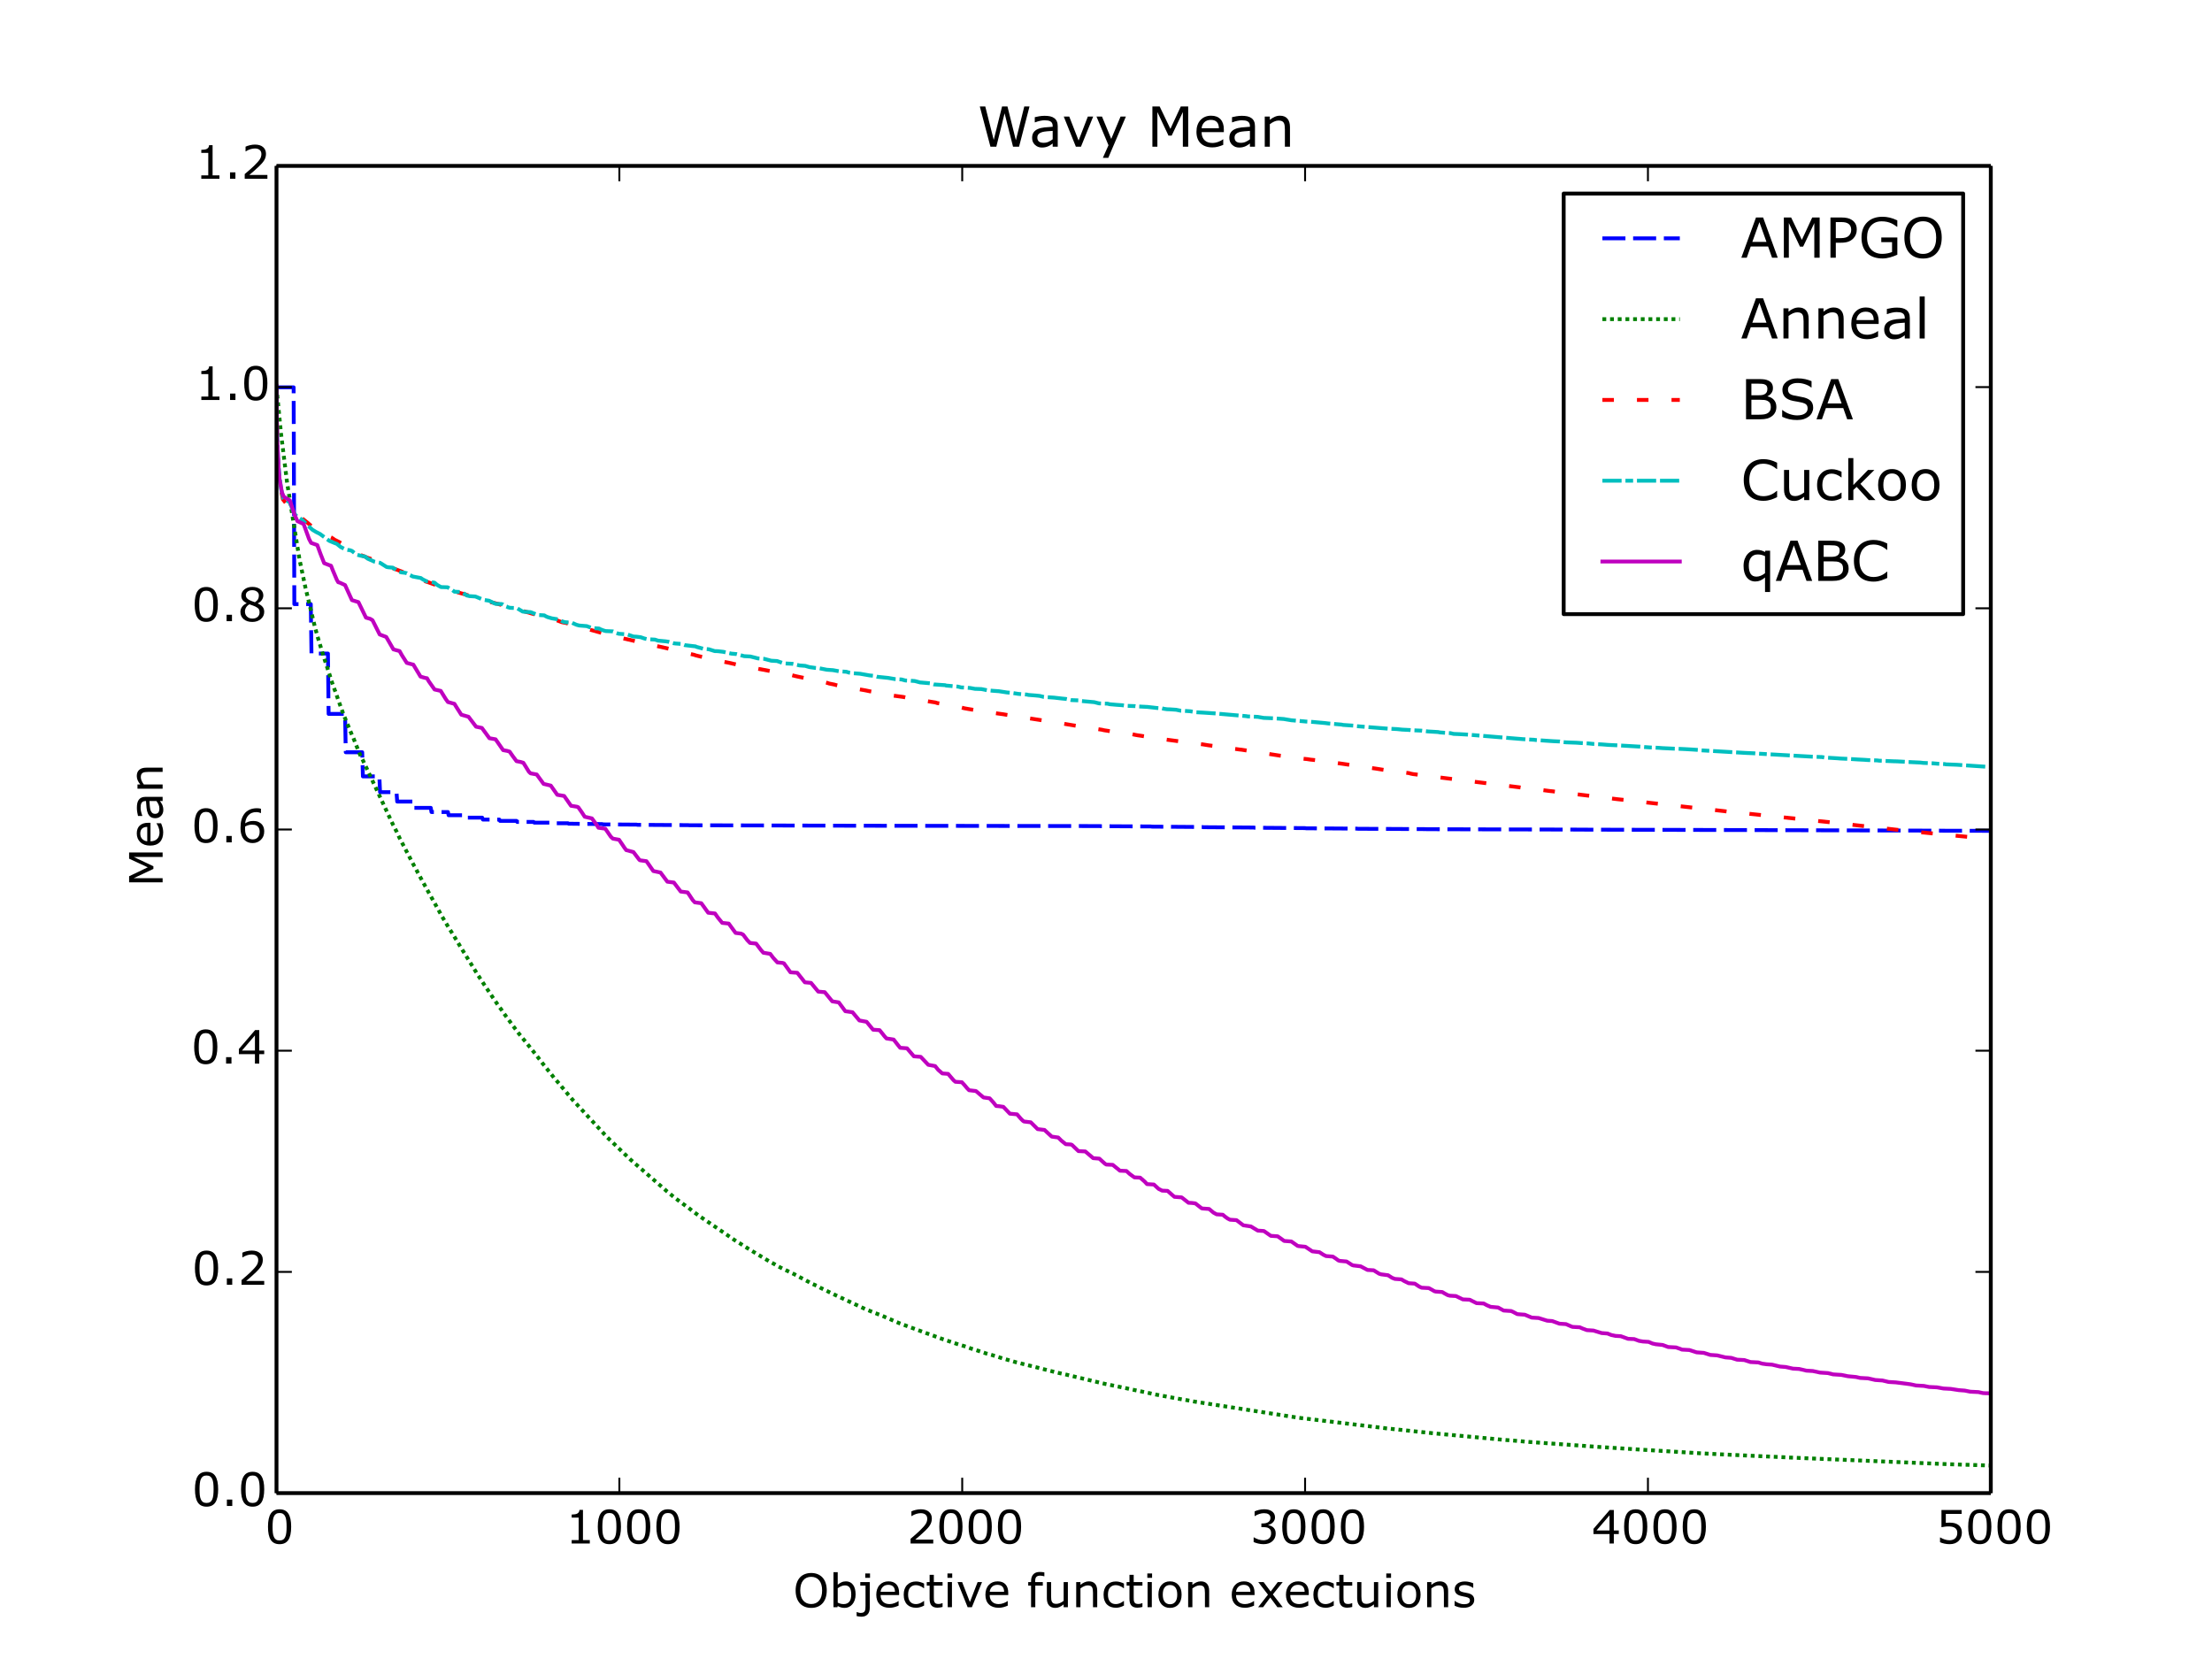 <?xml version="1.0" encoding="utf-8" standalone="no"?>
<!DOCTYPE svg PUBLIC "-//W3C//DTD SVG 1.1//EN"
  "http://www.w3.org/Graphics/SVG/1.1/DTD/svg11.dtd">
<!-- Created with matplotlib (http://matplotlib.org/) -->
<svg height="432pt" version="1.1" viewBox="0 0 576 432" width="576pt" xmlns="http://www.w3.org/2000/svg" xmlns:xlink="http://www.w3.org/1999/xlink">
 <defs>
  <style type="text/css">
*{stroke-linecap:butt;stroke-linejoin:round;}
  </style>
 </defs>
 <g id="figure_1">
  <g id="patch_1">
   <path d="
M0 432
L576 432
L576 0
L0 0
z
" style="fill:#ffffff;"/>
  </g>
  <g id="axes_1">
   <g id="patch_2">
    <path d="
M72 388.8
L518.4 388.8
L518.4 43.2
L72 43.2
z
" style="fill:#ffffff;"/>
   </g>
   <g id="line2d_1">
    <path clip-path="url(#p7ff5b81e1d)" d="
M72 100.864
L76.464 100.864
L76.643 157.314
L80.928 157.314
L81.107 170.182
L85.392 170.182
L85.571 185.896
L89.856 185.896
L90.035 195.885
L94.32 195.885
L94.499 202.169
L98.784 202.169
L98.963 206.277
L103.248 206.277
L103.427 208.726
L107.712 208.726
L107.891 210.36
L112.176 210.36
L112.355 211.452
L116.64 211.452
L116.819 212.286
L121.104 212.286
L121.283 212.916
L125.568 212.916
L125.747 213.415
L130.032 213.415
L130.211 213.761
L134.496 213.761
L134.675 214.027
L138.96 214.027
L139.139 214.224
L143.424 214.224
L143.603 214.373
L147.888 214.373
L148.067 214.49
L156.816 214.588
L156.995 214.669
L165.744 214.731
L166.012 214.782
L179.136 214.866
L179.582 214.895
L219.312 215.005
L220.562 215.013
L286.272 215.107
L286.718 215.134
L299.664 215.207
L299.932 215.253
L313.056 215.349
L313.324 215.401
L326.448 215.492
L326.716 215.54
L339.84 215.641
L340.108 215.686
L353.232 215.77
L353.589 215.809
L371.088 215.902
L371.624 215.923
L411.264 216.026
L412.425 216.037
L455.904 216.148
L468.671 216.19
L505.097 216.299
L505.812 216.314
L518.311 216.351
L518.311 216.351" style="fill:none;stroke:#0000ff;stroke-dasharray:6,2;stroke-dashoffset:0.0;"/>
   </g>
   <g id="line2d_2">
    <path clip-path="url(#p7ff5b81e1d)" d="
M72 100.806
L72.357 104.523
L73.161 112.799
L74.768 125.769
L77.982 145.65
L79.499 152.84
L81.999 163.264
L82.714 165.839
L84.231 170.827
L85.749 175.465
L86.463 177.706
L86.82 178.756
L87.356 180.159
L88.07 182.234
L89.41 185.949
L91.82 191.804
L91.999 192.103
L92.624 193.737
L93.784 196.578
L94.409 197.788
L102.355 214.783
L102.623 215.289
L103.337 216.683
L104.052 218.226
L107.712 225.232
L108.248 226.146
L108.783 227.22
L111.73 232.58
L112.176 233.378
L115.747 239.765
L119.14 245.261
L119.676 246.177
L124.407 253.838
L126.55 257.104
L127.711 258.797
L128.246 259.633
L128.871 260.515
L129.407 261.324
L130.657 263.057
L131.55 264.352
L132.264 265.284
L133.514 267.03
L135.032 269.034
L135.567 269.706
L137.085 271.564
L139.139 274.121
L139.585 274.684
L140.835 276.291
L141.281 276.898
L142.174 278.026
L143.513 279.677
L143.781 280.027
L144.317 280.729
L145.12 281.63
L145.745 282.343
L146.192 282.915
L147.352 284.282
L147.977 285.055
L149.138 286.418
L157.53 295.518
L157.887 295.926
L164.137 301.923
L164.583 302.311
L166.637 304.116
L167.083 304.483
L173.69 310.244
L174.226 310.657
L175.118 311.418
L175.476 311.708
L175.833 311.995
L178.779 314.169
L179.136 314.381
L179.85 314.97
L180.207 315.25
L180.832 315.711
L181.993 316.58
L183.868 317.85
L186.1 319.362
L191.635 323.16
L192.885 323.908
L194.849 325.152
L195.385 325.483
L198.331 327.259
L199.045 327.703
L199.849 328.171
L200.295 328.435
L201.635 329.164
L202.706 329.806
L203.867 330.382
L206.724 331.754
L211.455 334.279
L212.973 334.96
L213.598 335.322
L216.187 336.587
L216.544 336.776
L224.758 340.61
L225.294 340.86
L227.526 341.776
L228.686 342.221
L229.222 342.409
L234.043 344.499
L235.025 344.871
L241.096 347.113
L242.525 347.615
L244.578 348.391
L244.935 348.519
L245.56 348.732
L247.435 349.361
L249.399 350.024
L250.024 350.225
L251.096 350.528
L251.631 350.718
L252.703 351.103
L253.863 351.467
L256.185 352.215
L256.631 352.39
L258.327 352.857
L261.006 353.695
L264.398 354.679
L265.291 354.906
L268.773 355.767
L275.201 357.41
L275.916 357.569
L277.076 357.814
L285.201 359.758
L287.7 360.353
L293.414 361.526
L294.307 361.734
L298.593 362.62
L301.003 363.148
L307.164 364.285
L309.038 364.6
L310.824 364.94
L312.074 365.134
L338.054 369.168
L356.982 371.444
L360.285 371.844
L360.999 371.947
L363.321 372.181
L370.463 372.934
L371.624 373.045
L372.963 373.199
L391.622 374.936
L394.212 375.134
L398.408 375.496
L403.497 375.858
L413.05 376.543
L416.085 376.764
L427.513 377.496
L438.673 378.178
L442.512 378.419
L448.137 378.705
L453.226 378.943
L457.6 379.148
L464.921 379.477
L466.171 379.545
L507.24 381.27
L518.311 381.62
L518.311 381.62" style="fill:none;stroke:#008000;stroke-dasharray:1,1;stroke-dashoffset:0.0;"/>
   </g>
   <g id="line2d_3">
    <path clip-path="url(#p7ff5b81e1d)" d="
M72 101.25
L72.089 109.64
L72.268 117.197
L72.625 123.487
L73.071 127.289
L73.696 130.072
L74.411 130.965
L75.125 131.76
L75.393 131.975
L76.107 132.843
L77.089 133.713
L77.446 134.04
L80.124 136.151
L80.839 136.782
L81.285 137.171
L81.999 137.615
L82.535 137.928
L82.803 138.104
L83.339 138.431
L83.963 138.71
L84.321 138.951
L85.392 139.629
L85.838 139.779
L86.285 139.971
L86.553 140.162
L86.731 140.232
L86.999 140.479
L88.16 141.063
L88.427 141.206
L89.945 142.131
L90.749 142.53
L91.909 143.32
L92.267 143.465
L92.891 143.917
L93.606 144.305
L94.32 144.707
L94.856 144.855
L95.391 145.124
L95.838 145.288
L96.373 145.462
L96.998 145.675
L102.087 147.868
L102.355 147.981
L109.587 150.715
L110.123 150.978
L110.926 151.446
L111.372 151.575
L115.122 152.931
L117.086 153.575
L117.533 153.768
L120.3 154.554
L120.658 154.645
L121.104 154.769
L125.122 156.071
L125.568 156.172
L126.996 156.634
L127.621 156.765
L128.782 157.028
L132.532 158.064
L132.889 158.171
L133.335 158.29
L134.228 158.579
L135.924 159.015
L136.46 159.177
L138.692 159.825
L139.585 160.065
L143.067 160.94
L143.781 161.09
L144.763 161.451
L145.299 161.643
L146.281 162.009
L146.727 162.1
L147.531 162.263
L149.227 162.749
L149.584 162.91
L149.941 163.014
L150.477 163.143
L151.727 163.527
L152.352 163.618
L152.709 163.733
L156.727 164.824
L159.405 165.467
L159.852 165.649
L160.476 165.779
L162.084 166.178
L162.351 166.255
L176.725 169.515
L177.172 169.637
L178.065 169.871
L179.404 170.158
L179.85 170.304
L180.832 170.532
L181.1 170.643
L181.904 170.842
L184.582 171.469
L185.653 171.747
L186.725 171.955
L187.26 172.083
L187.975 172.228
L189.671 172.557
L191.903 173.067
L192.349 173.159
L193.153 173.266
L194.671 173.634
L200.831 174.796
L203.152 175.268
L204.134 175.38
L205.116 175.581
L205.831 175.72
L206.902 175.995
L207.527 176.143
L212.08 177.102
L212.616 177.215
L213.687 177.428
L215.562 177.862
L215.919 177.995
L216.544 178.118
L217.259 178.262
L217.616 178.37
L218.866 178.656
L219.669 178.78
L220.74 178.939
L221.187 179.047
L225.294 179.761
L226.008 179.908
L226.454 180.004
L227.169 180.12
L229.044 180.445
L230.829 180.731
L231.186 180.846
L231.811 180.985
L232.168 181.079
L235.204 181.486
L235.472 181.542
L236.9 181.848
L237.793 181.998
L238.686 182.145
L243.596 182.926
L244.043 183.075
L245.203 183.264
L245.828 183.445
L246.632 183.561
L247.078 183.662
L250.471 184.278
L251.185 184.448
L252.078 184.606
L254.488 185.008
L255.203 185.161
L261.274 185.996
L261.988 186.119
L271.452 187.582
L276.54 188.367
L277.433 188.534
L279.576 188.898
L281.183 189.117
L281.362 189.191
L281.719 189.259
L282.612 189.397
L283.236 189.505
L284.486 189.675
L286.004 189.879
L286.986 190.032
L287.433 190.147
L289.129 190.41
L291.361 190.691
L292.164 190.805
L293.057 190.949
L294.218 191.057
L295.646 191.364
L296.271 191.475
L296.986 191.575
L298.236 191.774
L302.7 192.438
L303.235 192.532
L304.039 192.639
L308.056 193.17
L308.771 193.279
L313.235 193.84
L314.752 194.089
L316.092 194.251
L317.341 194.453
L318.324 194.544
L318.859 194.629
L319.752 194.745
L320.288 194.859
L321.716 195.025
L322.698 195.162
L323.323 195.227
L333.323 196.776
L334.662 196.932
L335.465 197.082
L336.447 197.192
L338.59 197.469
L339.215 197.56
L340.376 197.669
L341.179 197.797
L342.518 197.935
L343.054 197.994
L343.768 198.081
L345.108 198.245
L345.822 198.352
L349.214 198.839
L350.018 198.955
L356.714 199.933
L358.142 200.125
L360.642 200.521
L361.624 200.659
L362.16 200.714
L366.892 201.315
L367.338 201.449
L367.963 201.572
L370.731 201.904
L372.159 202.103
L372.695 202.172
L395.64 205.013
L396.176 205.106
L397.515 205.22
L400.908 205.632
L403.497 205.974
L404.479 206.074
L404.836 206.129
L421.263 208.121
L422.424 208.241
L423.317 208.338
L425.727 208.624
L448.762 211.192
L449.654 211.308
L451.172 211.447
L452.244 211.545
L452.69 211.615
L477.867 214.251
L479.92 214.506
L499.562 216.69
L500.99 216.802
L514.74 218.144
L515.097 218.21
L516.614 218.359
L518.311 218.58
L518.311 218.58" style="fill:none;stroke:#ff0000;stroke-dasharray:3,6;stroke-dashoffset:0.0;"/>
   </g>
   <g id="line2d_4">
    <path clip-path="url(#p7ff5b81e1d)" d="
M72 100.954
L72.089 110.07
L72.179 114.152
L72.446 120.107
L72.803 124.317
L73.25 127.574
L73.786 129.749
L74.5 130.27
L74.946 130.528
L75.482 130.831
L76.375 133.201
L76.643 133.696
L77 134.176
L77.446 134.569
L78.785 135.45
L79.41 136.093
L79.767 136.464
L80.124 136.773
L80.303 136.969
L80.928 137.563
L81.374 137.961
L81.999 138.338
L82.267 138.503
L83.339 139.048
L85.749 140.832
L86.731 141.237
L86.999 141.354
L87.713 141.62
L88.427 142.21
L88.695 142.425
L90.035 143.114
L90.659 143.221
L91.106 143.259
L91.642 143.457
L92.802 144.403
L93.874 144.692
L94.409 144.797
L95.124 144.959
L95.749 145.483
L96.195 145.679
L97.445 146.238
L98.963 146.556
L100.659 147.631
L101.105 147.72
L102.266 147.812
L102.712 148.127
L103.069 148.346
L103.427 148.655
L103.694 148.792
L104.498 149.048
L105.48 149.158
L105.926 149.27
L106.462 149.612
L107.087 149.904
L107.444 150.112
L109.587 150.516
L109.944 150.781
L110.39 151.028
L111.105 151.374
L111.372 151.439
L112.087 151.548
L113.158 151.734
L113.783 152.275
L114.497 152.684
L114.854 152.87
L116.551 152.926
L117.176 153.301
L117.354 153.388
L117.622 153.599
L117.801 153.67
L118.336 154.075
L120.3 154.177
L120.568 154.392
L121.55 155.06
L122.265 155.23
L123.782 155.325
L125.925 156.201
L127.354 156.422
L127.8 156.641
L129.05 157.243
L130.568 157.285
L130.925 157.391
L131.55 157.809
L131.907 157.93
L132.264 158.125
L132.8 158.27
L134.585 158.346
L136.103 159.246
L136.549 159.305
L138.156 159.396
L139.049 159.748
L140.121 160.148
L141.728 160.236
L142.085 160.455
L142.531 160.669
L143.692 161.014
L145.745 161.347
L146.281 161.733
L146.638 161.89
L147.263 162.036
L148.87 162.112
L149.138 162.252
L150.12 162.694
L150.834 162.885
L152.798 163.041
L153.156 163.182
L154.227 163.554
L156.012 163.665
L156.28 163.834
L157.173 164.175
L157.709 164.328
L159.584 164.408
L160.387 164.77
L160.834 164.937
L161.101 165.026
L161.548 165.063
L163.244 165.17
L164.94 165.746
L165.744 165.794
L166.815 165.924
L167.797 166.263
L168.512 166.437
L170.565 166.556
L171.369 166.826
L173.333 167.002
L174.047 167.11
L174.94 167.383
L175.386 167.502
L175.922 167.574
L177.44 167.679
L178.332 167.996
L180.297 168.225
L181.1 168.31
L181.368 168.446
L183.243 168.957
L184.582 169.066
L186.1 169.542
L186.903 169.566
L188.332 169.729
L190.475 170.208
L191.724 170.312
L193.778 170.862
L195.385 170.947
L197.349 171.445
L198.956 171.553
L200.831 172.046
L202.349 172.132
L204.134 172.751
L206.277 172.846
L208.241 173.283
L209.67 173.388
L210.741 173.707
L212.17 173.907
L213.33 174.008
L215.294 174.397
L216.901 174.507
L218.598 174.816
L220.383 174.926
L221.098 175.149
L222.169 175.308
L223.955 175.44
L226.454 175.88
L227.615 175.989
L228.508 176.242
L231.276 176.524
L233.061 176.834
L234.757 176.927
L235.74 177.195
L236.989 177.254
L238.15 177.33
L238.596 177.438
L239.579 177.706
L240.025 177.739
L242.257 177.93
L243.239 178.226
L246.096 178.416
L246.364 178.518
L247.614 178.627
L249.489 178.799
L250.292 179.004
L250.917 179.031
L252.613 179.141
L253.863 179.372
L255.56 179.434
L256.095 179.536
L257.167 179.765
L258.595 179.884
L260.113 179.993
L262.166 180.309
L263.416 180.417
L265.202 180.69
L267.434 180.867
L267.791 180.962
L269.666 181.104
L270.737 181.214
L271.809 181.485
L274.487 181.661
L276.63 181.907
L277.523 181.993
L279.04 182.307
L281.004 182.381
L281.54 182.54
L284.933 182.842
L286.183 183.16
L288.415 183.235
L288.95 183.377
L290.736 183.535
L292.164 183.634
L293.414 183.795
L295.646 183.876
L296.004 183.938
L298.771 184.077
L301.271 184.359
L302.61 184.446
L303.057 184.564
L303.86 184.682
L304.664 184.711
L306.271 184.819
L307.521 185.085
L308.413 185.103
L309.931 185.21
L311.449 185.465
L313.413 185.572
L316.627 185.782
L317.699 185.89
L324.573 186.488
L324.841 186.55
L327.519 186.668
L329.037 186.936
L331.716 187.044
L334.305 187.23
L334.93 187.338
L336.269 187.557
L339.483 187.829
L340.019 187.887
L341.804 187.987
L345.018 188.277
L345.822 188.379
L348.322 188.596
L349.304 188.677
L349.75 188.772
L352.428 188.952
L352.964 189.069
L360.91 189.701
L361.535 189.742
L363.767 189.852
L365.106 189.99
L367.07 190.09
L367.517 190.146
L370.106 190.256
L371.802 190.461
L372.249 190.49
L374.481 190.622
L374.927 190.718
L376.088 190.807
L377.695 190.907
L378.498 191.104
L380.016 191.166
L381.98 191.277
L396.533 192.468
L397.426 192.527
L399.39 192.63
L400.015 192.709
L403.854 192.968
L404.389 193.004
L406.175 193.085
L406.889 193.229
L407.782 193.303
L410.55 193.405
L411.621 193.484
L413.585 193.583
L415.103 193.735
L417.067 193.835
L418.853 193.976
L421.174 194.082
L427.067 194.424
L428.138 194.523
L429.656 194.63
L431.977 194.734
L432.87 194.808
L435.995 194.954
L436.709 194.97
L438.941 195.075
L440.816 195.184
L442.244 195.284
L442.601 195.361
L454.476 196.057
L456.618 196.148
L457.243 196.212
L471.796 197.034
L472.332 197.056
L474.474 197.135
L475.099 197.257
L478.403 197.451
L479.206 197.518
L481.617 197.628
L483.759 197.763
L485.545 197.855
L486.259 197.91
L488.848 198.012
L489.295 198.077
L493.134 198.237
L493.937 198.256
L496.08 198.367
L497.687 198.459
L500.008 198.565
L500.812 198.66
L503.222 198.757
L504.651 198.879
L506.436 198.965
L506.704 199.032
L509.561 199.142
L518.311 199.729
L518.311 199.729" style="fill:none;stroke:#00bfbf;stroke-dasharray:5,1,2,1,5,1;stroke-dashoffset:0.0;"/>
   </g>
   <g id="line2d_5">
    <path clip-path="url(#p7ff5b81e1d)" d="
M72 100.448
L72.089 109.886
L72.179 114.322
L72.536 121.798
L72.803 124.831
L73.428 128.265
L73.875 129.313
L74.678 129.828
L75.482 130.302
L76.643 133.892
L77.446 135.708
L79.053 136.441
L80.482 140.361
L81.017 141.372
L82.446 141.877
L82.624 141.939
L83.428 144.15
L84.41 146.649
L85.66 147.135
L86.195 147.315
L86.642 148.457
L87.713 150.992
L88.07 151.609
L88.517 151.738
L89.856 152.355
L91.642 156.271
L93.338 156.794
L95.302 160.834
L96.373 161.132
L96.998 161.499
L98.873 165.221
L100.57 165.855
L102.444 169.097
L104.052 169.541
L104.676 170.657
L105.926 172.616
L107.355 173.004
L107.623 173.057
L109.498 176.177
L109.944 176.312
L110.748 176.539
L111.194 176.608
L111.64 177.389
L113.158 179.542
L114.765 179.907
L115.658 181.359
L116.104 182.072
L116.64 182.809
L118.336 183.276
L118.872 184.158
L120.122 186.108
L121.997 186.641
L123.961 189.227
L125.479 189.553
L127.443 192.231
L129.05 192.516
L131.014 195.334
L132.085 195.533
L132.71 195.727
L133.514 196.884
L134.496 198.205
L135.478 198.395
L136.282 198.633
L136.639 199.204
L137.71 200.939
L138.156 201.378
L139.764 201.676
L141.549 204.124
L143.424 204.568
L145.12 206.965
L146.906 207.27
L148.692 209.823
L150.209 210.063
L150.566 210.194
L151.459 211.458
L152.263 212.681
L154.138 213.11
L155.388 214.799
L155.834 215.543
L157.62 215.792
L159.048 217.861
L159.584 218.377
L161.191 218.665
L162.084 219.964
L162.53 220.641
L163.066 221.369
L164.94 221.87
L166.458 223.863
L166.637 224.015
L168.333 224.253
L170.119 226.814
L171.994 227.206
L173.779 229.594
L175.476 229.811
L177.261 232.158
L178.332 232.294
L179.047 232.388
L179.404 232.906
L180.386 234.384
L180.922 234.968
L182.618 235.195
L184.404 237.669
L185.653 237.811
L186.189 237.868
L186.903 238.895
L188.064 240.315
L189.76 240.497
L191.546 242.931
L192.974 243.111
L193.51 243.379
L194.581 244.796
L195.296 245.536
L196.724 245.691
L196.903 245.724
L198.153 247.377
L198.51 247.788
L198.778 248.091
L200.563 248.386
L201.367 249.442
L202.438 250.615
L203.777 250.74
L204.134 250.853
L205.831 253.183
L207.616 253.318
L209.58 255.792
L211.188 255.943
L213.062 258.208
L214.223 258.317
L214.759 258.358
L216.723 260.751
L218.419 261.023
L219.223 262.11
L220.116 263.314
L221.99 263.588
L223.776 265.725
L225.651 266.071
L227.347 268.128
L229.044 268.251
L229.847 269.237
L230.293 269.806
L230.829 270.406
L232.704 270.698
L233.775 272.072
L234.4 272.842
L236.186 272.977
L237.972 275.061
L239.757 275.203
L241.721 277.274
L243.507 277.601
L244.31 278.596
L245.382 279.519
L246.9 279.638
L247.435 280.276
L248.328 281.311
L248.774 281.692
L250.471 281.811
L251.185 282.588
L251.81 283.344
L252.346 283.895
L254.131 284.104
L256.095 285.774
L257.702 286.001
L258.684 287.086
L259.399 287.994
L260.202 288.059
L261.274 288.217
L262.97 289.999
L264.845 290.175
L265.827 291.316
L266.363 291.846
L266.63 292.033
L268.416 292.247
L270.202 294.021
L271.987 294.234
L273.862 295.968
L275.558 296.206
L276.362 297.005
L277.523 297.946
L278.862 298.022
L279.13 298.122
L280.826 299.745
L282.612 299.832
L284.665 301.58
L286.272 301.709
L287.254 302.609
L287.7 303.005
L288.058 303.246
L289.754 303.325
L291.629 304.846
L293.325 304.925
L294.129 305.663
L295.379 306.585
L296.896 306.659
L298.057 307.671
L298.682 308.34
L300.468 308.449
L301.717 309.589
L302.61 310.035
L304.039 310.103
L305.289 311.209
L305.824 311.652
L307.699 311.796
L309.485 313.201
L310.378 313.247
L311.27 313.362
L312.877 314.621
L313.145 314.694
L314.842 314.811
L316.002 315.772
L316.806 316.212
L318.413 316.316
L318.948 316.771
L319.663 317.286
L320.288 317.612
L321.984 317.724
L323.77 319.074
L325.734 319.362
L327.519 320.444
L329.126 320.557
L330.912 321.81
L332.698 321.93
L333.501 322.486
L334.394 323.138
L336.269 323.278
L337.876 324.411
L338.144 324.48
L339.929 324.659
L341.715 325.846
L343.59 326.068
L344.572 326.713
L345.286 327.074
L347.072 327.213
L347.786 327.688
L348.5 328.208
L348.857 328.332
L350.643 328.492
L351.268 328.888
L352.071 329.409
L352.428 329.522
L354.303 329.743
L356.089 330.69
L357.696 330.781
L359.124 331.671
L359.66 331.837
L361.446 332.068
L362.517 332.752
L363.231 333.028
L364.928 333.147
L365.642 333.576
L366.803 334.145
L368.41 334.255
L369.57 335.026
L370.195 335.317
L372.07 335.417
L372.963 335.905
L373.499 336.222
L373.856 336.32
L375.552 336.44
L376.177 336.812
L376.98 337.248
L377.516 337.395
L379.123 337.489
L380.909 338.359
L382.694 338.445
L384.48 339.334
L386.355 339.428
L387.158 339.87
L388.14 340.294
L390.105 340.474
L391.533 341.261
L393.497 341.391
L394.033 341.63
L395.015 342.16
L395.283 342.214
L397.068 342.347
L398.854 343.1
L400.64 343.208
L402.872 343.901
L404.211 344.005
L406.086 344.687
L407.782 344.799
L409.3 345.462
L409.568 345.523
L411.353 345.617
L412.068 345.934
L413.228 346.362
L414.924 346.47
L417.067 347.126
L418.585 347.244
L419.567 347.628
L420.638 347.858
L422.067 347.947
L423.942 348.623
L425.549 348.697
L426.799 349.158
L427.781 349.324
L429.299 349.421
L430.281 349.844
L431.173 350.043
L432.959 350.229
L434.388 350.758
L436.441 350.869
L437.602 351.273
L437.959 351.435
L439.923 351.544
L441.798 352.149
L443.673 352.287
L445.369 352.819
L447.155 352.942
L449.297 353.463
L450.815 353.585
L452.333 354.056
L454.208 354.153
L455.815 354.672
L457.868 354.776
L458.85 355.089
L460.011 355.25
L461.439 355.35
L463.493 355.842
L465.011 355.964
L466.885 356.388
L468.492 356.475
L470.367 356.91
L472.064 357.015
L473.939 357.419
L475.992 357.549
L477.331 357.885
L479.474 358.019
L481.17 358.364
L483.313 358.568
L484.384 358.811
L486.438 358.921
L488.313 359.347
L490.188 359.475
L491.795 359.86
L493.669 359.971
L496.437 360.321
L497.508 360.466
L498.937 360.775
L500.99 360.892
L502.33 361.161
L504.383 361.258
L506.079 361.565
L507.954 361.663
L510.097 361.991
L511.615 362.104
L513.043 362.391
L515.186 362.496
L516.347 362.752
L517.061 362.796
L518.311 362.809
L518.311 362.809" style="fill:none;stroke:#bf00bf;stroke-linecap:square;"/>
   </g>
   <g id="matplotlib.axis_1">
    <g id="xtick_1">
     <g id="line2d_6">
      <defs>
       <path d="
M0 0
L0 -4" id="mc7db9fdffb" style="stroke:#000000;stroke-width:0.5;"/>
      </defs>
      <g>
       <use style="stroke:#000000;stroke-width:0.5;" x="72.0" xlink:href="#mc7db9fdffb" y="388.8"/>
      </g>
     </g>
     <g id="line2d_7">
      <defs>
       <path d="
M0 0
L0 4" id="m5a7d422ac3" style="stroke:#000000;stroke-width:0.5;"/>
      </defs>
      <g>
       <use style="stroke:#000000;stroke-width:0.5;" x="72.0" xlink:href="#m5a7d422ac3" y="43.2"/>
      </g>
     </g>
     <g id="text_1">
      <!-- 0 -->
      <defs>
       <path d="
M56.984 36.375
Q56.984 16.797 50.859 7.641
Q44.734 -1.516 31.844 -1.516
Q18.75 -1.516 12.719 7.766
Q6.688 17.047 6.688 36.281
Q6.688 55.672 12.781 64.922
Q18.891 74.172 31.844 74.172
Q44.922 74.172 50.953 64.766
Q56.984 55.375 56.984 36.375
M44.141 14.203
Q45.844 18.172 46.453 23.516
Q47.078 28.859 47.078 36.375
Q47.078 43.797 46.453 49.266
Q45.844 54.734 44.094 58.547
Q42.391 62.312 39.422 64.203
Q36.469 66.109 31.844 66.109
Q27.25 66.109 24.234 64.203
Q21.234 62.312 19.484 58.453
Q17.828 54.828 17.219 49.016
Q16.609 43.219 16.609 36.281
Q16.609 28.656 17.141 23.531
Q17.672 18.406 19.438 14.359
Q21.047 10.547 24 8.547
Q26.953 6.547 31.844 6.547
Q36.422 6.547 39.453 8.453
Q42.484 10.359 44.141 14.203" id="Verdana-30"/>
      </defs>
      <g transform="translate(68.982 401.918)scale(0.12 -0.12)">
       <use xlink:href="#Verdana-30"/>
      </g>
     </g>
    </g>
    <g id="xtick_2">
     <g id="line2d_8">
      <g>
       <use style="stroke:#000000;stroke-width:0.5;" x="161.28" xlink:href="#mc7db9fdffb" y="388.8"/>
      </g>
     </g>
     <g id="line2d_9">
      <g>
       <use style="stroke:#000000;stroke-width:0.5;" x="161.28" xlink:href="#m5a7d422ac3" y="43.2"/>
      </g>
     </g>
     <g id="text_2">
      <!-- 1000 -->
      <defs>
       <path d="
M52.938 0
L13.578 0
L13.578 7.422
L28.719 7.422
L28.719 56.156
L13.578 56.156
L13.578 62.797
Q16.656 62.797 20.172 63.297
Q23.688 63.812 25.484 64.797
Q27.734 66.016 29.031 67.891
Q30.328 69.781 30.516 72.953
L38.094 72.953
L38.094 7.422
L52.938 7.422
z
" id="Verdana-31"/>
      </defs>
      <g transform="translate(147.232 401.918)scale(0.12 -0.12)">
       <use xlink:href="#Verdana-31"/>
       <use x="63.574" xlink:href="#Verdana-30"/>
       <use x="127.148" xlink:href="#Verdana-30"/>
       <use x="190.723" xlink:href="#Verdana-30"/>
      </g>
     </g>
    </g>
    <g id="xtick_3">
     <g id="line2d_10">
      <g>
       <use style="stroke:#000000;stroke-width:0.5;" x="250.56" xlink:href="#mc7db9fdffb" y="388.8"/>
      </g>
     </g>
     <g id="line2d_11">
      <g>
       <use style="stroke:#000000;stroke-width:0.5;" x="250.56" xlink:href="#m5a7d422ac3" y="43.2"/>
      </g>
     </g>
     <g id="text_3">
      <!-- 2000 -->
      <defs>
       <path d="
M57.078 0
L7.859 0
L7.859 10.203
Q12.984 14.594 18.141 18.984
Q23.297 23.391 27.734 27.734
Q37.109 36.812 40.578 42.156
Q44.047 47.516 44.047 53.719
Q44.047 59.375 40.312 62.562
Q36.578 65.766 29.891 65.766
Q25.438 65.766 20.266 64.203
Q15.094 62.641 10.156 59.422
L9.672 59.422
L9.672 69.672
Q13.141 71.391 18.922 72.797
Q24.703 74.219 30.125 74.219
Q41.312 74.219 47.656 68.812
Q54 63.422 54 54.203
Q54 50.047 52.953 46.453
Q51.906 42.875 49.859 39.656
Q47.953 36.625 45.391 33.688
Q42.828 30.766 39.156 27.203
Q33.938 22.078 28.359 17.266
Q22.797 12.453 17.969 8.344
L57.078 8.344
z
" id="Verdana-32"/>
      </defs>
      <g transform="translate(236.168 401.918)scale(0.12 -0.12)">
       <use xlink:href="#Verdana-32"/>
       <use x="63.574" xlink:href="#Verdana-30"/>
       <use x="127.148" xlink:href="#Verdana-30"/>
       <use x="190.723" xlink:href="#Verdana-30"/>
      </g>
     </g>
    </g>
    <g id="xtick_4">
     <g id="line2d_12">
      <g>
       <use style="stroke:#000000;stroke-width:0.5;" x="339.84" xlink:href="#mc7db9fdffb" y="388.8"/>
      </g>
     </g>
     <g id="line2d_13">
      <g>
       <use style="stroke:#000000;stroke-width:0.5;" x="339.84" xlink:href="#m5a7d422ac3" y="43.2"/>
      </g>
     </g>
     <g id="text_4">
      <!-- 3000 -->
      <defs>
       <path d="
M50.688 35.016
Q53.031 32.906 54.547 29.734
Q56.062 26.562 56.062 21.531
Q56.062 16.547 54.25 12.391
Q52.438 8.25 49.172 5.172
Q45.516 1.766 40.547 0.125
Q35.594 -1.516 29.688 -1.516
Q23.641 -1.516 17.781 -0.062
Q11.922 1.375 8.156 3.078
L8.156 13.281
L8.891 13.281
Q13.031 10.547 18.641 8.734
Q24.266 6.938 29.5 6.938
Q32.562 6.938 36.031 7.953
Q39.5 8.984 41.656 10.984
Q43.891 13.141 44.984 15.719
Q46.094 18.312 46.094 22.266
Q46.094 26.172 44.844 28.734
Q43.609 31.297 41.406 32.766
Q39.203 34.281 36.078 34.844
Q32.953 35.406 29.344 35.406
L24.953 35.406
L24.953 43.5
L28.375 43.5
Q35.797 43.5 40.203 46.594
Q44.625 49.703 44.625 55.672
Q44.625 58.297 43.5 60.266
Q42.391 62.25 40.375 63.531
Q38.281 64.797 35.891 65.281
Q33.5 65.766 30.469 65.766
Q25.828 65.766 20.594 64.109
Q15.375 62.453 10.75 59.422
L10.25 59.422
L10.25 69.625
Q13.719 71.344 19.5 72.781
Q25.297 74.219 30.719 74.219
Q36.031 74.219 40.078 73.234
Q44.141 72.266 47.406 70.125
Q50.922 67.781 52.734 64.453
Q54.547 61.141 54.547 56.688
Q54.547 50.641 50.266 46.125
Q46 41.609 40.188 40.438
L40.188 39.75
Q42.531 39.359 45.547 38.109
Q48.578 36.859 50.688 35.016" id="Verdana-33"/>
      </defs>
      <g transform="translate(325.466 401.918)scale(0.12 -0.12)">
       <use xlink:href="#Verdana-33"/>
       <use x="63.574" xlink:href="#Verdana-30"/>
       <use x="127.148" xlink:href="#Verdana-30"/>
       <use x="190.723" xlink:href="#Verdana-30"/>
      </g>
     </g>
    </g>
    <g id="xtick_5">
     <g id="line2d_14">
      <g>
       <use style="stroke:#000000;stroke-width:0.5;" x="429.12" xlink:href="#mc7db9fdffb" y="388.8"/>
      </g>
     </g>
     <g id="line2d_15">
      <g>
       <use style="stroke:#000000;stroke-width:0.5;" x="429.12" xlink:href="#m5a7d422ac3" y="43.2"/>
      </g>
     </g>
     <g id="text_5">
      <!-- 4000 -->
      <defs>
       <path d="
M58.734 20.453
L47.953 20.453
L47.953 0
L38.578 0
L38.578 20.453
L3.766 20.453
L3.766 31.688
L38.969 72.703
L47.953 72.703
L47.953 28.266
L58.734 28.266
z

M38.578 28.266
L38.578 61.078
L10.406 28.266
z
" id="Verdana-34"/>
      </defs>
      <g transform="translate(414.483 401.918)scale(0.12 -0.12)">
       <use xlink:href="#Verdana-34"/>
       <use x="63.574" xlink:href="#Verdana-30"/>
       <use x="127.148" xlink:href="#Verdana-30"/>
       <use x="190.723" xlink:href="#Verdana-30"/>
      </g>
     </g>
    </g>
    <g id="xtick_6">
     <g id="line2d_16">
      <g>
       <use style="stroke:#000000;stroke-width:0.5;" x="518.4" xlink:href="#mc7db9fdffb" y="388.8"/>
      </g>
     </g>
     <g id="line2d_17">
      <g>
       <use style="stroke:#000000;stroke-width:0.5;" x="518.4" xlink:href="#m5a7d422ac3" y="43.2"/>
      </g>
     </g>
     <g id="text_6">
      <!-- 5000 -->
      <defs>
       <path d="
M56.5 23.094
Q56.5 18.016 54.641 13.375
Q52.781 8.734 49.562 5.562
Q46.047 2.156 41.188 0.312
Q36.328 -1.516 29.938 -1.516
Q23.969 -1.516 18.453 -0.266
Q12.938 0.984 9.125 2.734
L9.125 13.031
L9.812 13.031
Q13.812 10.5 19.188 8.719
Q24.562 6.938 29.734 6.938
Q33.203 6.938 36.453 7.906
Q39.703 8.891 42.234 11.328
Q44.391 13.422 45.484 16.344
Q46.578 19.281 46.578 23.141
Q46.578 26.906 45.281 29.484
Q44 32.078 41.703 33.641
Q39.156 35.5 35.516 36.25
Q31.891 37.016 27.391 37.016
Q23.094 37.016 19.109 36.422
Q15.141 35.844 12.25 35.25
L12.25 72.703
L56 72.703
L56 64.156
L21.688 64.156
L21.688 44.828
Q23.781 45.016 25.969 45.109
Q28.172 45.219 29.781 45.219
Q35.688 45.219 40.125 44.219
Q44.578 43.219 48.297 40.672
Q52.203 37.984 54.344 33.734
Q56.5 29.5 56.5 23.094" id="Verdana-35"/>
      </defs>
      <g transform="translate(504.084 401.918)scale(0.12 -0.12)">
       <use xlink:href="#Verdana-35"/>
       <use x="63.574" xlink:href="#Verdana-30"/>
       <use x="127.148" xlink:href="#Verdana-30"/>
       <use x="190.723" xlink:href="#Verdana-30"/>
      </g>
     </g>
    </g>
    <g id="text_7">
     <!-- Objective function exectuions -->
     <defs>
      <path d="
M57.031 27.688
Q57.031 20.844 55.094 15.375
Q53.172 9.906 49.906 6.203
Q46.438 2.344 42.281 0.406
Q38.141 -1.516 33.156 -1.516
Q28.516 -1.516 25.047 -0.406
Q21.578 0.688 18.219 2.547
L17.625 0
L9.031 0
L9.031 75.984
L18.219 75.984
L18.219 48.828
Q22.078 52 26.422 54.031
Q30.766 56.062 36.188 56.062
Q45.844 56.062 51.438 48.641
Q57.031 41.219 57.031 27.688
M47.562 27.438
Q47.562 37.203 44.328 42.25
Q41.109 47.312 33.938 47.312
Q29.938 47.312 25.828 45.578
Q21.734 43.844 18.219 41.109
L18.219 9.859
Q22.125 8.109 24.922 7.422
Q27.734 6.734 31.297 6.734
Q38.922 6.734 43.234 11.734
Q47.562 16.75 47.562 27.438" id="Verdana-62"/>
      <path d="
M56.203 54.547
L34.125 0
L24.906 0
L2.984 54.547
L12.938 54.547
L29.828 11.141
L46.578 54.547
z
" id="Verdana-76"/>
      <path d="
M56.25 0
L44.672 0
L29.203 20.953
L13.625 0
L2.938 0
L24.219 27.203
L3.125 54.547
L14.703 54.547
L30.078 33.938
L45.516 54.547
L56.25 54.547
L34.812 27.688
z
" id="Verdana-78"/>
      <path d="
M54.688 26.312
L14.5 26.312
Q14.5 21.297 16.016 17.547
Q17.531 13.812 20.172 11.422
Q22.703 9.078 26.188 7.906
Q29.688 6.734 33.891 6.734
Q39.453 6.734 45.094 8.953
Q50.734 11.188 53.125 13.328
L53.609 13.328
L53.609 3.328
Q48.969 1.375 44.141 0.047
Q39.312 -1.266 33.984 -1.266
Q20.406 -1.266 12.781 6.078
Q5.172 13.422 5.172 26.953
Q5.172 40.328 12.469 48.188
Q19.781 56.062 31.688 56.062
Q42.719 56.062 48.703 49.609
Q54.688 43.172 54.688 31.297
z

M45.75 33.344
Q45.703 40.578 42.109 44.531
Q38.531 48.484 31.203 48.484
Q23.828 48.484 19.453 44.141
Q15.094 39.797 14.5 33.344
z
" id="Verdana-65"/>
      <path d="
M49.359 3.422
Q44.781 1.219 40.656 0
Q36.531 -1.219 31.891 -1.219
Q25.984 -1.219 21.047 0.516
Q16.109 2.25 12.594 5.766
Q9.031 9.281 7.078 14.641
Q5.125 20.016 5.125 27.203
Q5.125 40.578 12.469 48.188
Q19.828 55.812 31.891 55.812
Q36.578 55.812 41.094 54.484
Q45.609 53.172 49.359 51.266
L49.359 41.062
L48.875 41.062
Q44.672 44.344 40.203 46.094
Q35.75 47.859 31.5 47.859
Q23.688 47.859 19.172 42.609
Q14.656 37.359 14.656 27.203
Q14.656 17.328 19.062 12.031
Q23.484 6.734 31.5 6.734
Q34.281 6.734 37.156 7.469
Q40.047 8.203 42.328 9.375
Q44.344 10.406 46.094 11.547
Q47.859 12.703 48.875 13.531
L49.359 13.531
z
" id="Verdana-63"/>
      <path d="
M26.031 63.672
L15.672 63.672
L15.672 73.188
L26.031 73.188
z

M25.438 -1.312
Q25.438 -10.891 20.547 -15.766
Q15.672 -20.656 7.469 -20.656
Q5.516 -20.656 2.312 -20.266
Q-0.875 -19.875 -3.031 -19.281
L-3.031 -10.547
L-2.547 -10.547
Q-1.172 -11.078 1.141 -11.766
Q3.469 -12.453 5.672 -12.453
Q9.188 -12.453 11.328 -11.469
Q13.484 -10.5 14.547 -8.547
Q15.625 -6.594 15.938 -3.828
Q16.266 -1.078 16.266 2.875
L16.266 46.828
L4.891 46.828
L4.891 54.547
L25.438 54.547
z
" id="Verdana-6a"/>
      <path d="
M18.891 63.672
L8.547 63.672
L8.547 73.188
L18.891 73.188
z

M18.312 0
L9.125 0
L9.125 54.547
L18.312 54.547
z
" id="Verdana-69"/>
      <path d="
M54.641 0
L45.453 0
L45.453 31.062
Q45.453 34.812 45.016 38.109
Q44.578 41.406 43.406 43.266
Q42.188 45.312 39.891 46.312
Q37.594 47.312 33.938 47.312
Q30.172 47.312 26.062 45.453
Q21.969 43.609 18.219 40.719
L18.219 0
L9.031 0
L9.031 54.547
L18.219 54.547
L18.219 48.484
Q22.516 52.047 27.094 54.047
Q31.688 56.062 36.531 56.062
Q45.359 56.062 50 50.734
Q54.641 45.406 54.641 35.406
z
" id="Verdana-6e"/>
      <path d="
M48 15.719
Q48 8.25 41.812 3.469
Q35.641 -1.312 24.953 -1.312
Q18.891 -1.312 13.844 0.125
Q8.797 1.562 5.375 3.266
L5.375 13.578
L5.859 13.578
Q10.203 10.297 15.516 8.375
Q20.844 6.453 25.734 6.453
Q31.781 6.453 35.203 8.406
Q38.625 10.359 38.625 14.547
Q38.625 17.781 36.766 19.438
Q34.906 21.094 29.641 22.266
Q27.688 22.703 24.531 23.281
Q21.391 23.875 18.797 24.562
Q11.625 26.469 8.609 30.156
Q5.609 33.844 5.609 39.203
Q5.609 42.578 7 45.547
Q8.406 48.531 11.234 50.875
Q13.969 53.172 18.188 54.516
Q22.406 55.859 27.641 55.859
Q32.516 55.859 37.516 54.656
Q42.531 53.469 45.844 51.766
L45.844 41.938
L45.359 41.938
Q41.844 44.531 36.812 46.312
Q31.781 48.094 26.953 48.094
Q21.922 48.094 18.453 46.156
Q14.984 44.234 14.984 40.438
Q14.984 37.062 17.094 35.359
Q19.141 33.641 23.734 32.562
Q26.266 31.984 29.406 31.391
Q32.562 30.812 34.672 30.328
Q41.062 28.859 44.531 25.297
Q48 21.688 48 15.719" id="Verdana-73"/>
      <path d="
M38.375 67.094
L37.891 67.094
Q36.375 67.531 33.938 67.984
Q31.5 68.453 29.641 68.453
Q23.734 68.453 21.062 65.844
Q18.406 63.234 18.406 56.391
L18.406 54.547
L34.969 54.547
L34.969 46.828
L18.703 46.828
L18.703 0
L9.516 0
L9.516 46.828
L3.328 46.828
L3.328 54.547
L9.516 54.547
L9.516 56.344
Q9.516 66.062 14.344 71.266
Q19.188 76.469 28.328 76.469
Q31.391 76.469 33.859 76.172
Q36.328 75.875 38.375 75.484
z
" id="Verdana-66"/>
      <path id="Verdana-20"/>
      <path d="
M63.969 64.359
Q68.406 59.469 70.766 52.391
Q73.141 45.312 73.141 36.328
Q73.141 27.344 70.719 20.234
Q68.312 13.141 63.969 8.406
Q59.469 3.469 53.344 0.969
Q47.219 -1.516 39.359 -1.516
Q31.688 -1.516 25.406 1.016
Q19.141 3.562 14.75 8.406
Q10.359 13.234 7.984 20.266
Q5.609 27.297 5.609 36.328
Q5.609 45.219 7.953 52.266
Q10.297 59.328 14.797 64.359
Q19.094 69.141 25.469 71.672
Q31.844 74.219 39.359 74.219
Q47.172 74.219 53.391 71.656
Q59.625 69.094 63.969 64.359
M63.094 36.328
Q63.094 50.484 56.734 58.172
Q50.391 65.875 39.406 65.875
Q28.328 65.875 22 58.172
Q15.672 50.484 15.672 36.328
Q15.672 22.016 22.109 14.422
Q28.562 6.844 39.406 6.844
Q50.25 6.844 56.672 14.422
Q63.094 22.016 63.094 36.328" id="Verdana-4f"/>
      <path d="
M55.516 27.25
Q55.516 13.922 48.672 6.203
Q41.844 -1.516 30.375 -1.516
Q18.797 -1.516 11.984 6.203
Q5.172 13.922 5.172 27.25
Q5.172 40.578 11.984 48.312
Q18.797 56.062 30.375 56.062
Q41.844 56.062 48.672 48.312
Q55.516 40.578 55.516 27.25
M46.047 27.25
Q46.047 37.844 41.891 42.984
Q37.75 48.141 30.375 48.141
Q22.906 48.141 18.781 42.984
Q14.656 37.844 14.656 27.25
Q14.656 17 18.797 11.688
Q22.953 6.391 30.375 6.391
Q37.703 6.391 41.875 11.641
Q46.047 16.891 46.047 27.25" id="Verdana-6f"/>
      <path d="
M37.359 0.484
Q34.766 -0.203 31.703 -0.641
Q28.656 -1.078 26.266 -1.078
Q17.922 -1.078 13.578 3.406
Q9.234 7.906 9.234 17.828
L9.234 46.828
L3.031 46.828
L3.031 54.547
L9.234 54.547
L9.234 70.219
L18.406 70.219
L18.406 54.547
L37.359 54.547
L37.359 46.828
L18.406 46.828
L18.406 21.969
Q18.406 17.672 18.594 15.25
Q18.797 12.844 19.969 10.75
Q21.047 8.797 22.922 7.891
Q24.812 6.984 28.656 6.984
Q30.906 6.984 33.344 7.641
Q35.797 8.297 36.859 8.734
L37.359 8.734
z
" id="Verdana-74"/>
      <path d="
M54.25 0
L45.062 0
L45.062 6.062
Q40.438 2.391 36.188 0.438
Q31.938 -1.516 26.812 -1.516
Q18.219 -1.516 13.422 3.734
Q8.641 8.984 8.641 19.141
L8.641 54.547
L17.828 54.547
L17.828 23.484
Q17.828 19.344 18.219 16.375
Q18.609 13.422 19.875 11.328
Q21.188 9.188 23.281 8.203
Q25.391 7.234 29.391 7.234
Q32.953 7.234 37.172 9.078
Q41.406 10.938 45.062 13.812
L45.062 54.547
L54.25 54.547
z
" id="Verdana-75"/>
     </defs>
     <g transform="translate(206.508 418.509)scale(0.12 -0.12)">
      <use xlink:href="#Verdana-4f"/>
      <use x="78.711" xlink:href="#Verdana-62"/>
      <use x="141.016" xlink:href="#Verdana-6a"/>
      <use x="175.439" xlink:href="#Verdana-65"/>
      <use x="235.01" xlink:href="#Verdana-63"/>
      <use x="287.109" xlink:href="#Verdana-74"/>
      <use x="326.514" xlink:href="#Verdana-69"/>
      <use x="353.955" xlink:href="#Verdana-76"/>
      <use x="412.26" xlink:href="#Verdana-65"/>
      <use x="471.83" xlink:href="#Verdana-20"/>
      <use x="506.986" xlink:href="#Verdana-66"/>
      <use x="542.143" xlink:href="#Verdana-75"/>
      <use x="605.424" xlink:href="#Verdana-6e"/>
      <use x="668.705" xlink:href="#Verdana-63"/>
      <use x="720.805" xlink:href="#Verdana-74"/>
      <use x="760.209" xlink:href="#Verdana-69"/>
      <use x="787.65" xlink:href="#Verdana-6f"/>
      <use x="848.344" xlink:href="#Verdana-6e"/>
      <use x="911.625" xlink:href="#Verdana-20"/>
      <use x="946.781" xlink:href="#Verdana-65"/>
      <use x="1006.352" xlink:href="#Verdana-78"/>
      <use x="1064.406" xlink:href="#Verdana-65"/>
      <use x="1123.977" xlink:href="#Verdana-63"/>
      <use x="1176.076" xlink:href="#Verdana-74"/>
      <use x="1215.48" xlink:href="#Verdana-75"/>
      <use x="1278.762" xlink:href="#Verdana-69"/>
      <use x="1306.203" xlink:href="#Verdana-6f"/>
      <use x="1366.896" xlink:href="#Verdana-6e"/>
      <use x="1430.178" xlink:href="#Verdana-73"/>
     </g>
    </g>
   </g>
   <g id="matplotlib.axis_2">
    <g id="ytick_1">
     <g id="line2d_18">
      <defs>
       <path d="
M0 0
L4 0" id="md7965d1ba0" style="stroke:#000000;stroke-width:0.5;"/>
      </defs>
      <g>
       <use style="stroke:#000000;stroke-width:0.5;" x="72.0" xlink:href="#md7965d1ba0" y="388.8"/>
      </g>
     </g>
     <g id="line2d_19">
      <defs>
       <path d="
M0 0
L-4 0" id="md9a1c1a7cd" style="stroke:#000000;stroke-width:0.5;"/>
      </defs>
      <g>
       <use style="stroke:#000000;stroke-width:0.5;" x="518.4" xlink:href="#md9a1c1a7cd" y="388.8"/>
      </g>
     </g>
     <g id="text_8">
      <!-- 0.0 -->
      <defs>
       <path d="
M24.031 0
L12.359 0
L12.359 13.922
L24.031 13.922
z
" id="Verdana-2e"/>
      </defs>
      <g transform="translate(49.97 392.152)scale(0.12 -0.12)">
       <use xlink:href="#Verdana-30"/>
       <use x="63.574" xlink:href="#Verdana-2e"/>
       <use x="99.951" xlink:href="#Verdana-30"/>
      </g>
     </g>
    </g>
    <g id="ytick_2">
     <g id="line2d_20">
      <g>
       <use style="stroke:#000000;stroke-width:0.5;" x="72.0" xlink:href="#md7965d1ba0" y="331.2"/>
      </g>
     </g>
     <g id="line2d_21">
      <g>
       <use style="stroke:#000000;stroke-width:0.5;" x="518.4" xlink:href="#md9a1c1a7cd" y="331.2"/>
      </g>
     </g>
     <g id="text_9">
      <!-- 0.2 -->
      <g transform="translate(49.959 334.552)scale(0.12 -0.12)">
       <use xlink:href="#Verdana-30"/>
       <use x="63.574" xlink:href="#Verdana-2e"/>
       <use x="99.951" xlink:href="#Verdana-32"/>
      </g>
     </g>
    </g>
    <g id="ytick_3">
     <g id="line2d_22">
      <g>
       <use style="stroke:#000000;stroke-width:0.5;" x="72.0" xlink:href="#md7965d1ba0" y="273.6"/>
      </g>
     </g>
     <g id="line2d_23">
      <g>
       <use style="stroke:#000000;stroke-width:0.5;" x="518.4" xlink:href="#md9a1c1a7cd" y="273.6"/>
      </g>
     </g>
     <g id="text_10">
      <!-- 0.4 -->
      <g transform="translate(49.76 276.952)scale(0.12 -0.12)">
       <use xlink:href="#Verdana-30"/>
       <use x="63.574" xlink:href="#Verdana-2e"/>
       <use x="99.951" xlink:href="#Verdana-34"/>
      </g>
     </g>
    </g>
    <g id="ytick_4">
     <g id="line2d_24">
      <g>
       <use style="stroke:#000000;stroke-width:0.5;" x="72.0" xlink:href="#md7965d1ba0" y="216.0"/>
      </g>
     </g>
     <g id="line2d_25">
      <g>
       <use style="stroke:#000000;stroke-width:0.5;" x="518.4" xlink:href="#md9a1c1a7cd" y="216.0"/>
      </g>
     </g>
     <g id="text_11">
      <!-- 0.6 -->
      <defs>
       <path d="
M58.156 23.578
Q58.156 12.5 50.859 5.484
Q43.562 -1.516 32.953 -1.516
Q27.594 -1.516 23.188 0.141
Q18.797 1.812 15.438 5.078
Q11.234 9.125 8.953 15.812
Q6.688 22.516 6.688 31.938
Q6.688 41.609 8.766 49.078
Q10.844 56.547 15.375 62.359
Q19.672 67.875 26.453 70.969
Q33.25 74.078 42.281 74.078
Q45.172 74.078 47.125 73.828
Q49.078 73.578 51.078 72.953
L51.078 63.625
L50.594 63.625
Q49.219 64.359 46.453 65.016
Q43.703 65.672 40.828 65.672
Q30.328 65.672 24.078 59.109
Q17.828 52.547 16.797 41.359
Q20.906 43.844 24.875 45.141
Q28.859 46.438 34.078 46.438
Q38.719 46.438 42.25 45.578
Q45.797 44.734 49.516 42.141
Q53.812 39.156 55.984 34.609
Q58.156 30.078 58.156 23.578
M48.25 23.188
Q48.25 27.734 46.906 30.703
Q45.562 33.688 42.484 35.891
Q40.234 37.453 37.5 37.938
Q34.766 38.422 31.781 38.422
Q27.641 38.422 24.078 37.438
Q20.516 36.469 16.75 34.422
Q16.656 33.344 16.594 32.344
Q16.547 31.344 16.547 29.828
Q16.547 22.125 18.141 17.656
Q19.734 13.188 22.516 10.594
Q24.75 8.453 27.359 7.453
Q29.984 6.453 33.062 6.453
Q40.141 6.453 44.188 10.766
Q48.25 15.094 48.25 23.188" id="Verdana-36"/>
      </defs>
      <g transform="translate(49.829 219.352)scale(0.12 -0.12)">
       <use xlink:href="#Verdana-30"/>
       <use x="63.574" xlink:href="#Verdana-2e"/>
       <use x="99.951" xlink:href="#Verdana-36"/>
      </g>
     </g>
    </g>
    <g id="ytick_5">
     <g id="line2d_26">
      <g>
       <use style="stroke:#000000;stroke-width:0.5;" x="72.0" xlink:href="#md7965d1ba0" y="158.4"/>
      </g>
     </g>
     <g id="line2d_27">
      <g>
       <use style="stroke:#000000;stroke-width:0.5;" x="518.4" xlink:href="#md9a1c1a7cd" y="158.4"/>
      </g>
     </g>
     <g id="text_12">
      <!-- 0.8 -->
      <defs>
       <path d="
M57.625 20.266
Q57.625 10.844 50.266 4.594
Q42.922 -1.656 31.781 -1.656
Q19.969 -1.656 12.953 4.438
Q5.953 10.547 5.953 20.062
Q5.953 26.125 9.469 31.031
Q12.984 35.938 19.391 38.812
L19.391 39.109
Q13.531 42.234 10.719 45.938
Q7.906 49.656 7.906 55.219
Q7.906 63.422 14.641 68.891
Q21.391 74.359 31.781 74.359
Q42.672 74.359 49.172 69.141
Q55.672 63.922 55.672 55.859
Q55.672 50.922 52.594 46.156
Q49.516 41.406 43.562 38.719
L43.562 38.422
Q50.391 35.5 54 31.203
Q57.625 26.906 57.625 20.266
M46.047 55.766
Q46.047 60.984 42.016 64.078
Q37.984 67.188 31.734 67.188
Q25.594 67.188 21.656 64.25
Q17.719 61.328 17.719 56.344
Q17.719 52.828 19.703 50.266
Q21.688 47.703 25.688 45.703
Q27.484 44.828 30.875 43.406
Q34.281 42 37.5 41.062
Q42.328 44.281 44.188 47.75
Q46.047 51.219 46.047 55.766
M47.562 19.344
Q47.562 23.828 45.578 26.531
Q43.609 29.25 37.844 31.984
Q35.547 33.062 32.812 33.984
Q30.078 34.906 25.531 36.578
Q21.141 34.188 18.484 30.078
Q15.828 25.984 15.828 20.797
Q15.828 14.203 20.359 9.906
Q24.906 5.609 31.891 5.609
Q39.016 5.609 43.281 9.266
Q47.562 12.938 47.562 19.344" id="Verdana-38"/>
      </defs>
      <g transform="translate(49.893 161.752)scale(0.12 -0.12)">
       <use xlink:href="#Verdana-30"/>
       <use x="63.574" xlink:href="#Verdana-2e"/>
       <use x="99.951" xlink:href="#Verdana-38"/>
      </g>
     </g>
    </g>
    <g id="ytick_6">
     <g id="line2d_28">
      <g>
       <use style="stroke:#000000;stroke-width:0.5;" x="72.0" xlink:href="#md7965d1ba0" y="100.8"/>
      </g>
     </g>
     <g id="line2d_29">
      <g>
       <use style="stroke:#000000;stroke-width:0.5;" x="518.4" xlink:href="#md9a1c1a7cd" y="100.8"/>
      </g>
     </g>
     <g id="text_13">
      <!-- 1.0 -->
      <g transform="translate(50.797 104.152)scale(0.12 -0.12)">
       <use xlink:href="#Verdana-31"/>
       <use x="63.574" xlink:href="#Verdana-2e"/>
       <use x="99.951" xlink:href="#Verdana-30"/>
      </g>
     </g>
    </g>
    <g id="ytick_7">
     <g id="line2d_30">
      <g>
       <use style="stroke:#000000;stroke-width:0.5;" x="72.0" xlink:href="#md7965d1ba0" y="43.2"/>
      </g>
     </g>
     <g id="line2d_31">
      <g>
       <use style="stroke:#000000;stroke-width:0.5;" x="518.4" xlink:href="#md9a1c1a7cd" y="43.2"/>
      </g>
     </g>
     <g id="text_14">
      <!-- 1.2 -->
      <g transform="translate(50.786 46.552)scale(0.12 -0.12)">
       <use xlink:href="#Verdana-31"/>
       <use x="63.574" xlink:href="#Verdana-2e"/>
       <use x="99.951" xlink:href="#Verdana-32"/>
      </g>
     </g>
    </g>
    <g id="text_15">
     <!-- Mean -->
     <defs>
      <path d="
M51.422 0
L42.281 0
L42.281 5.812
Q41.062 4.984 38.984 3.484
Q36.922 2 34.969 1.125
Q32.672 0 29.688 -0.75
Q26.703 -1.516 22.703 -1.516
Q15.328 -1.516 10.203 3.359
Q5.078 8.25 5.078 15.828
Q5.078 22.016 7.734 25.844
Q10.406 29.688 15.328 31.891
Q20.312 34.078 27.297 34.859
Q34.281 35.641 42.281 36.031
L42.281 37.453
Q42.281 40.578 41.188 42.625
Q40.094 44.672 38.031 45.844
Q36.078 46.969 33.344 47.359
Q30.609 47.75 27.641 47.75
Q24.031 47.75 19.578 46.797
Q15.141 45.844 10.406 44.047
L9.906 44.047
L9.906 53.375
Q12.594 54.109 17.672 54.984
Q22.75 55.859 27.688 55.859
Q33.453 55.859 37.719 54.906
Q42 53.953 45.125 51.656
Q48.188 49.422 49.797 45.844
Q51.422 42.281 51.422 37.016
z

M42.281 13.422
L42.281 28.609
Q38.094 28.375 32.391 27.875
Q26.703 27.391 23.391 26.469
Q19.438 25.344 16.984 22.969
Q14.547 20.609 14.547 16.453
Q14.547 11.766 17.375 9.391
Q20.219 7.031 26.031 7.031
Q30.859 7.031 34.859 8.906
Q38.875 10.797 42.281 13.422" id="Verdana-61"/>
      <path d="
M74.516 0
L64.844 0
L64.844 62.641
L44.625 20.016
L38.875 20.016
L18.797 62.641
L18.797 0
L9.766 0
L9.766 72.703
L22.953 72.703
L42.328 32.234
L61.078 72.703
L74.516 72.703
z
" id="Verdana-4d"/>
     </defs>
     <g transform="translate(42.345 230.928)rotate(-90.0)scale(0.12 -0.12)">
      <use xlink:href="#Verdana-4d"/>
      <use x="84.277" xlink:href="#Verdana-65"/>
      <use x="143.848" xlink:href="#Verdana-61"/>
      <use x="203.906" xlink:href="#Verdana-6e"/>
     </g>
    </g>
   </g>
   <g id="patch_3">
    <path d="
M72 43.2
L518.4 43.2" style="fill:none;stroke:#000000;"/>
   </g>
   <g id="patch_4">
    <path d="
M72 388.8
L72 43.2" style="fill:none;stroke:#000000;"/>
   </g>
   <g id="patch_5">
    <path d="
M518.4 388.8
L518.4 43.2" style="fill:none;stroke:#000000;"/>
   </g>
   <g id="patch_6">
    <path d="
M72 388.8
L518.4 388.8" style="fill:none;stroke:#000000;"/>
   </g>
   <g id="text_16">
    <!-- Wavy Mean -->
    <defs>
     <path d="
M94.391 72.703
L75.484 0
L64.594 0
L49.312 60.359
L34.375 0
L23.734 0
L4.5 72.703
L14.406 72.703
L29.688 12.25
L44.734 72.703
L54.547 72.703
L69.734 11.672
L84.906 72.703
z
" id="Verdana-57"/>
     <path d="
M56.203 54.547
L24.359 -20.125
L14.547 -20.125
L24.703 2.641
L2.984 54.547
L12.938 54.547
L29.688 14.109
L46.578 54.547
z
" id="Verdana-79"/>
    </defs>
    <g transform="translate(254.491 38.2)scale(0.144 -0.144)">
     <use xlink:href="#Verdana-57"/>
     <use x="94.002" xlink:href="#Verdana-61"/>
     <use x="153.311" xlink:href="#Verdana-76"/>
     <use x="212.49" xlink:href="#Verdana-79"/>
     <use x="271.67" xlink:href="#Verdana-20"/>
     <use x="306.826" xlink:href="#Verdana-4d"/>
     <use x="391.104" xlink:href="#Verdana-65"/>
     <use x="450.674" xlink:href="#Verdana-61"/>
     <use x="510.732" xlink:href="#Verdana-6e"/>
    </g>
   </g>
   <g id="legend_1">
    <g id="patch_7">
     <path d="
M407.18 159.919
L511.2 159.919
L511.2 50.4
L407.18 50.4
L407.18 159.919
z
" style="fill:#ffffff;stroke:#000000;"/>
    </g>
    <g id="line2d_32">
     <path d="
M417.26 62.062
L437.42 62.062" style="fill:none;stroke:#0000ff;stroke-dasharray:6,2;stroke-dashoffset:0.0;"/>
    </g>
    <g id="line2d_33"/>
    <g id="text_17">
     <!-- AMPGO -->
     <defs>
      <path d="
M57.328 50.734
Q57.328 45.906 55.641 41.766
Q53.953 37.641 50.922 34.625
Q47.172 30.859 42.047 28.969
Q36.922 27.094 29.109 27.094
L19.438 27.094
L19.438 0
L9.766 0
L9.766 72.703
L29.5 72.703
Q36.031 72.703 40.578 71.609
Q45.125 70.516 48.641 68.172
Q52.781 65.375 55.047 61.219
Q57.328 57.078 57.328 50.734
M47.266 50.484
Q47.266 54.25 45.938 57.031
Q44.625 59.812 41.938 61.578
Q39.594 63.094 36.594 63.75
Q33.594 64.406 29 64.406
L19.438 64.406
L19.438 35.359
L27.594 35.359
Q33.453 35.359 37.109 36.406
Q40.766 37.453 43.062 39.75
Q45.359 42.094 46.312 44.672
Q47.266 47.266 47.266 50.484" id="Verdana-50"/>
      <path d="
M70.406 5.375
Q64.453 2.641 57.391 0.609
Q50.344 -1.422 43.75 -1.422
Q35.25 -1.422 28.172 0.922
Q21.094 3.266 16.109 7.953
Q11.078 12.703 8.344 19.797
Q5.609 26.906 5.609 36.422
Q5.609 53.859 15.797 63.938
Q25.984 74.031 43.75 74.031
Q49.953 74.031 56.422 72.531
Q62.891 71.047 70.359 67.484
L70.359 56
L69.484 56
Q67.969 57.172 65.078 59.078
Q62.203 60.984 59.422 62.25
Q56.062 63.766 51.781 64.766
Q47.516 65.766 42.094 65.766
Q29.891 65.766 22.781 57.922
Q15.672 50.094 15.672 36.719
Q15.672 22.609 23.094 14.766
Q30.516 6.938 43.312 6.938
Q48 6.938 52.656 7.859
Q57.328 8.797 60.844 10.25
L60.844 28.078
L41.359 28.078
L41.359 36.578
L70.406 36.578
z
" id="Verdana-47"/>
      <path d="
M67.094 0
L56.781 0
L49.656 20.266
L18.219 20.266
L11.078 0
L1.266 0
L27.734 72.703
L40.625 72.703
z

M46.688 28.562
L33.938 64.266
L21.141 28.562
z
" id="Verdana-41"/>
     </defs>
     <g transform="translate(453.26 67.102)scale(0.144 -0.144)">
      <use xlink:href="#Verdana-41"/>
      <use x="68.359" xlink:href="#Verdana-4d"/>
      <use x="152.637" xlink:href="#Verdana-50"/>
      <use x="212.939" xlink:href="#Verdana-47"/>
      <use x="290.479" xlink:href="#Verdana-4f"/>
     </g>
    </g>
    <g id="line2d_34">
     <path d="
M417.26 83.102
L437.42 83.102" style="fill:none;stroke:#008000;stroke-dasharray:1,1;stroke-dashoffset:0.0;"/>
    </g>
    <g id="line2d_35"/>
    <g id="text_18">
     <!-- Anneal -->
     <defs>
      <path d="
M18.312 0
L9.125 0
L9.125 75.984
L18.312 75.984
z
" id="Verdana-6c"/>
     </defs>
     <g transform="translate(453.26 88.141)scale(0.144 -0.144)">
      <use xlink:href="#Verdana-41"/>
      <use x="68.359" xlink:href="#Verdana-6e"/>
      <use x="131.641" xlink:href="#Verdana-6e"/>
      <use x="194.922" xlink:href="#Verdana-65"/>
      <use x="254.492" xlink:href="#Verdana-61"/>
      <use x="314.551" xlink:href="#Verdana-6c"/>
     </g>
    </g>
    <g id="line2d_36">
     <path d="
M417.26 104.141
L437.42 104.141" style="fill:none;stroke:#ff0000;stroke-dasharray:3,6;stroke-dashoffset:0.0;"/>
    </g>
    <g id="line2d_37"/>
    <g id="text_19">
     <!-- BSA -->
     <defs>
      <path d="
M64.594 22.359
Q64.594 16.938 62.547 12.781
Q60.5 8.641 57.031 5.953
Q52.938 2.734 48.016 1.359
Q43.109 0 35.547 0
L9.766 0
L9.766 72.703
L31.297 72.703
Q39.266 72.703 43.219 72.109
Q47.172 71.531 50.781 69.672
Q54.781 67.578 56.594 64.281
Q58.406 60.984 58.406 56.391
Q58.406 51.219 55.766 47.578
Q53.125 43.953 48.734 41.75
L48.734 41.359
Q56.109 39.844 60.344 34.891
Q64.594 29.938 64.594 22.359
M48.344 55.125
Q48.344 57.766 47.453 59.562
Q46.578 61.375 44.625 62.5
Q42.328 63.812 39.062 64.125
Q35.797 64.453 30.953 64.453
L19.438 64.453
L19.438 43.453
L31.938 43.453
Q36.469 43.453 39.156 43.922
Q41.844 44.391 44.141 45.844
Q46.438 47.312 47.391 49.625
Q48.344 51.953 48.344 55.125
M54.547 21.969
Q54.547 26.375 53.219 28.953
Q51.906 31.547 48.438 33.344
Q46.094 34.578 42.75 34.938
Q39.406 35.297 34.625 35.297
L19.438 35.297
L19.438 8.25
L32.234 8.25
Q38.578 8.25 42.625 8.906
Q46.688 9.578 49.266 11.328
Q52 13.234 53.266 15.672
Q54.547 18.109 54.547 21.969" id="Verdana-42"/>
      <path d="
M62.594 20.75
Q62.594 16.5 60.609 12.344
Q58.641 8.203 55.078 5.328
Q51.172 2.203 45.969 0.438
Q40.766 -1.312 33.453 -1.312
Q25.594 -1.312 19.312 0.141
Q13.031 1.609 6.547 4.5
L6.547 16.609
L7.234 16.609
Q12.75 12.016 19.969 9.516
Q27.203 7.031 33.547 7.031
Q42.531 7.031 47.531 10.391
Q52.547 13.766 52.547 19.391
Q52.547 24.219 50.172 26.516
Q47.797 28.812 42.969 30.078
Q39.312 31.062 35.031 31.688
Q30.766 32.328 25.984 33.297
Q16.312 35.359 11.641 40.312
Q6.984 45.266 6.984 53.219
Q6.984 62.359 14.688 68.188
Q22.406 74.031 34.281 74.031
Q41.938 74.031 48.328 72.562
Q54.734 71.094 59.672 68.953
L59.672 57.516
L58.984 57.516
Q54.828 61.031 48.062 63.344
Q41.312 65.672 34.234 65.672
Q26.469 65.672 21.75 62.453
Q17.047 59.234 17.047 54.156
Q17.047 49.609 19.391 47.016
Q21.734 44.438 27.641 43.062
Q30.766 42.391 36.516 41.406
Q42.281 40.438 46.297 39.406
Q54.391 37.25 58.484 32.906
Q62.594 28.562 62.594 20.75" id="Verdana-53"/>
     </defs>
     <g transform="translate(453.26 109.181)scale(0.144 -0.144)">
      <use xlink:href="#Verdana-42"/>
      <use x="68.555" xlink:href="#Verdana-53"/>
      <use x="135.914" xlink:href="#Verdana-41"/>
     </g>
    </g>
    <g id="line2d_38">
     <path d="
M417.26 125.181
L437.42 125.181" style="fill:none;stroke:#00bfbf;stroke-dasharray:5,1,2,1,5,1;stroke-dashoffset:0.0;"/>
    </g>
    <g id="line2d_39"/>
    <g id="text_20">
     <!-- Cuckoo -->
     <defs>
      <path d="
M58.547 0
L46.438 0
L24.562 23.875
L18.609 18.219
L18.609 0
L9.422 0
L9.422 75.984
L18.609 75.984
L18.609 27.25
L45.125 54.547
L56.688 54.547
L31.344 29.344
z
" id="Verdana-6b"/>
      <path d="
M65.922 5.281
Q63.234 4.109 61.062 3.078
Q58.891 2.047 55.375 0.922
Q52.391 0 48.891 -0.656
Q45.406 -1.312 41.219 -1.312
Q33.297 -1.312 26.828 0.906
Q20.359 3.125 15.578 7.859
Q10.891 12.5 8.25 19.656
Q5.609 26.812 5.609 36.281
Q5.609 45.266 8.141 52.344
Q10.688 59.422 15.484 64.312
Q20.125 69.047 26.688 71.531
Q33.25 74.031 41.266 74.031
Q47.125 74.031 52.953 72.609
Q58.797 71.188 65.922 67.625
L65.922 56.156
L65.188 56.156
Q59.188 61.188 53.266 63.469
Q47.359 65.766 40.625 65.766
Q35.109 65.766 30.688 63.984
Q26.266 62.203 22.797 58.453
Q19.438 54.781 17.547 49.188
Q15.672 43.609 15.672 36.281
Q15.672 28.609 17.75 23.094
Q19.828 17.578 23.094 14.109
Q26.516 10.5 31.078 8.766
Q35.641 7.031 40.719 7.031
Q47.703 7.031 53.797 9.422
Q59.906 11.812 65.234 16.609
L65.922 16.609
z
" id="Verdana-43"/>
     </defs>
     <g transform="translate(453.26 130.221)scale(0.144 -0.144)">
      <use xlink:href="#Verdana-43"/>
      <use x="69.824" xlink:href="#Verdana-75"/>
      <use x="133.105" xlink:href="#Verdana-63"/>
      <use x="185.205" xlink:href="#Verdana-6b"/>
      <use x="243.385" xlink:href="#Verdana-6f"/>
      <use x="304.078" xlink:href="#Verdana-6f"/>
     </g>
    </g>
    <g id="line2d_40">
     <path d="
M417.26 146.221
L437.42 146.221" style="fill:none;stroke:#bf00bf;stroke-linecap:square;"/>
    </g>
    <g id="line2d_41"/>
    <g id="text_21">
     <!-- qABC -->
     <defs>
      <path d="
M53.266 -20.125
L44.094 -20.125
L44.094 6.156
Q39.844 2.484 35.641 0.703
Q31.453 -1.078 26.562 -1.078
Q16.844 -1.078 11.062 6.422
Q5.281 13.922 5.281 27.094
Q5.281 34.125 7.297 39.516
Q9.328 44.922 12.641 48.578
Q15.875 52.156 20.219 54.109
Q24.562 56.062 29.391 56.062
Q33.797 56.062 37.188 55.078
Q40.578 54.109 44.094 52.203
L44.672 54.547
L53.266 54.547
z

M44.094 13.875
L44.094 44.734
Q40.281 46.438 37.344 47.109
Q34.422 47.797 31 47.797
Q23.047 47.797 18.891 42.406
Q14.75 37.016 14.75 27.547
Q14.75 17.969 18.094 12.812
Q21.438 7.672 28.609 7.672
Q32.625 7.672 36.625 9.406
Q40.625 11.141 44.094 13.875" id="Verdana-71"/>
     </defs>
     <g transform="translate(453.26 151.261)scale(0.144 -0.144)">
      <use xlink:href="#Verdana-71"/>
      <use x="62.305" xlink:href="#Verdana-41"/>
      <use x="130.664" xlink:href="#Verdana-42"/>
      <use x="199.219" xlink:href="#Verdana-43"/>
     </g>
    </g>
   </g>
  </g>
 </g>
 <defs>
  <clipPath id="p7ff5b81e1d">
   <rect height="345.6" width="446.4" x="72.0" y="43.2"/>
  </clipPath>
 </defs>
</svg>
